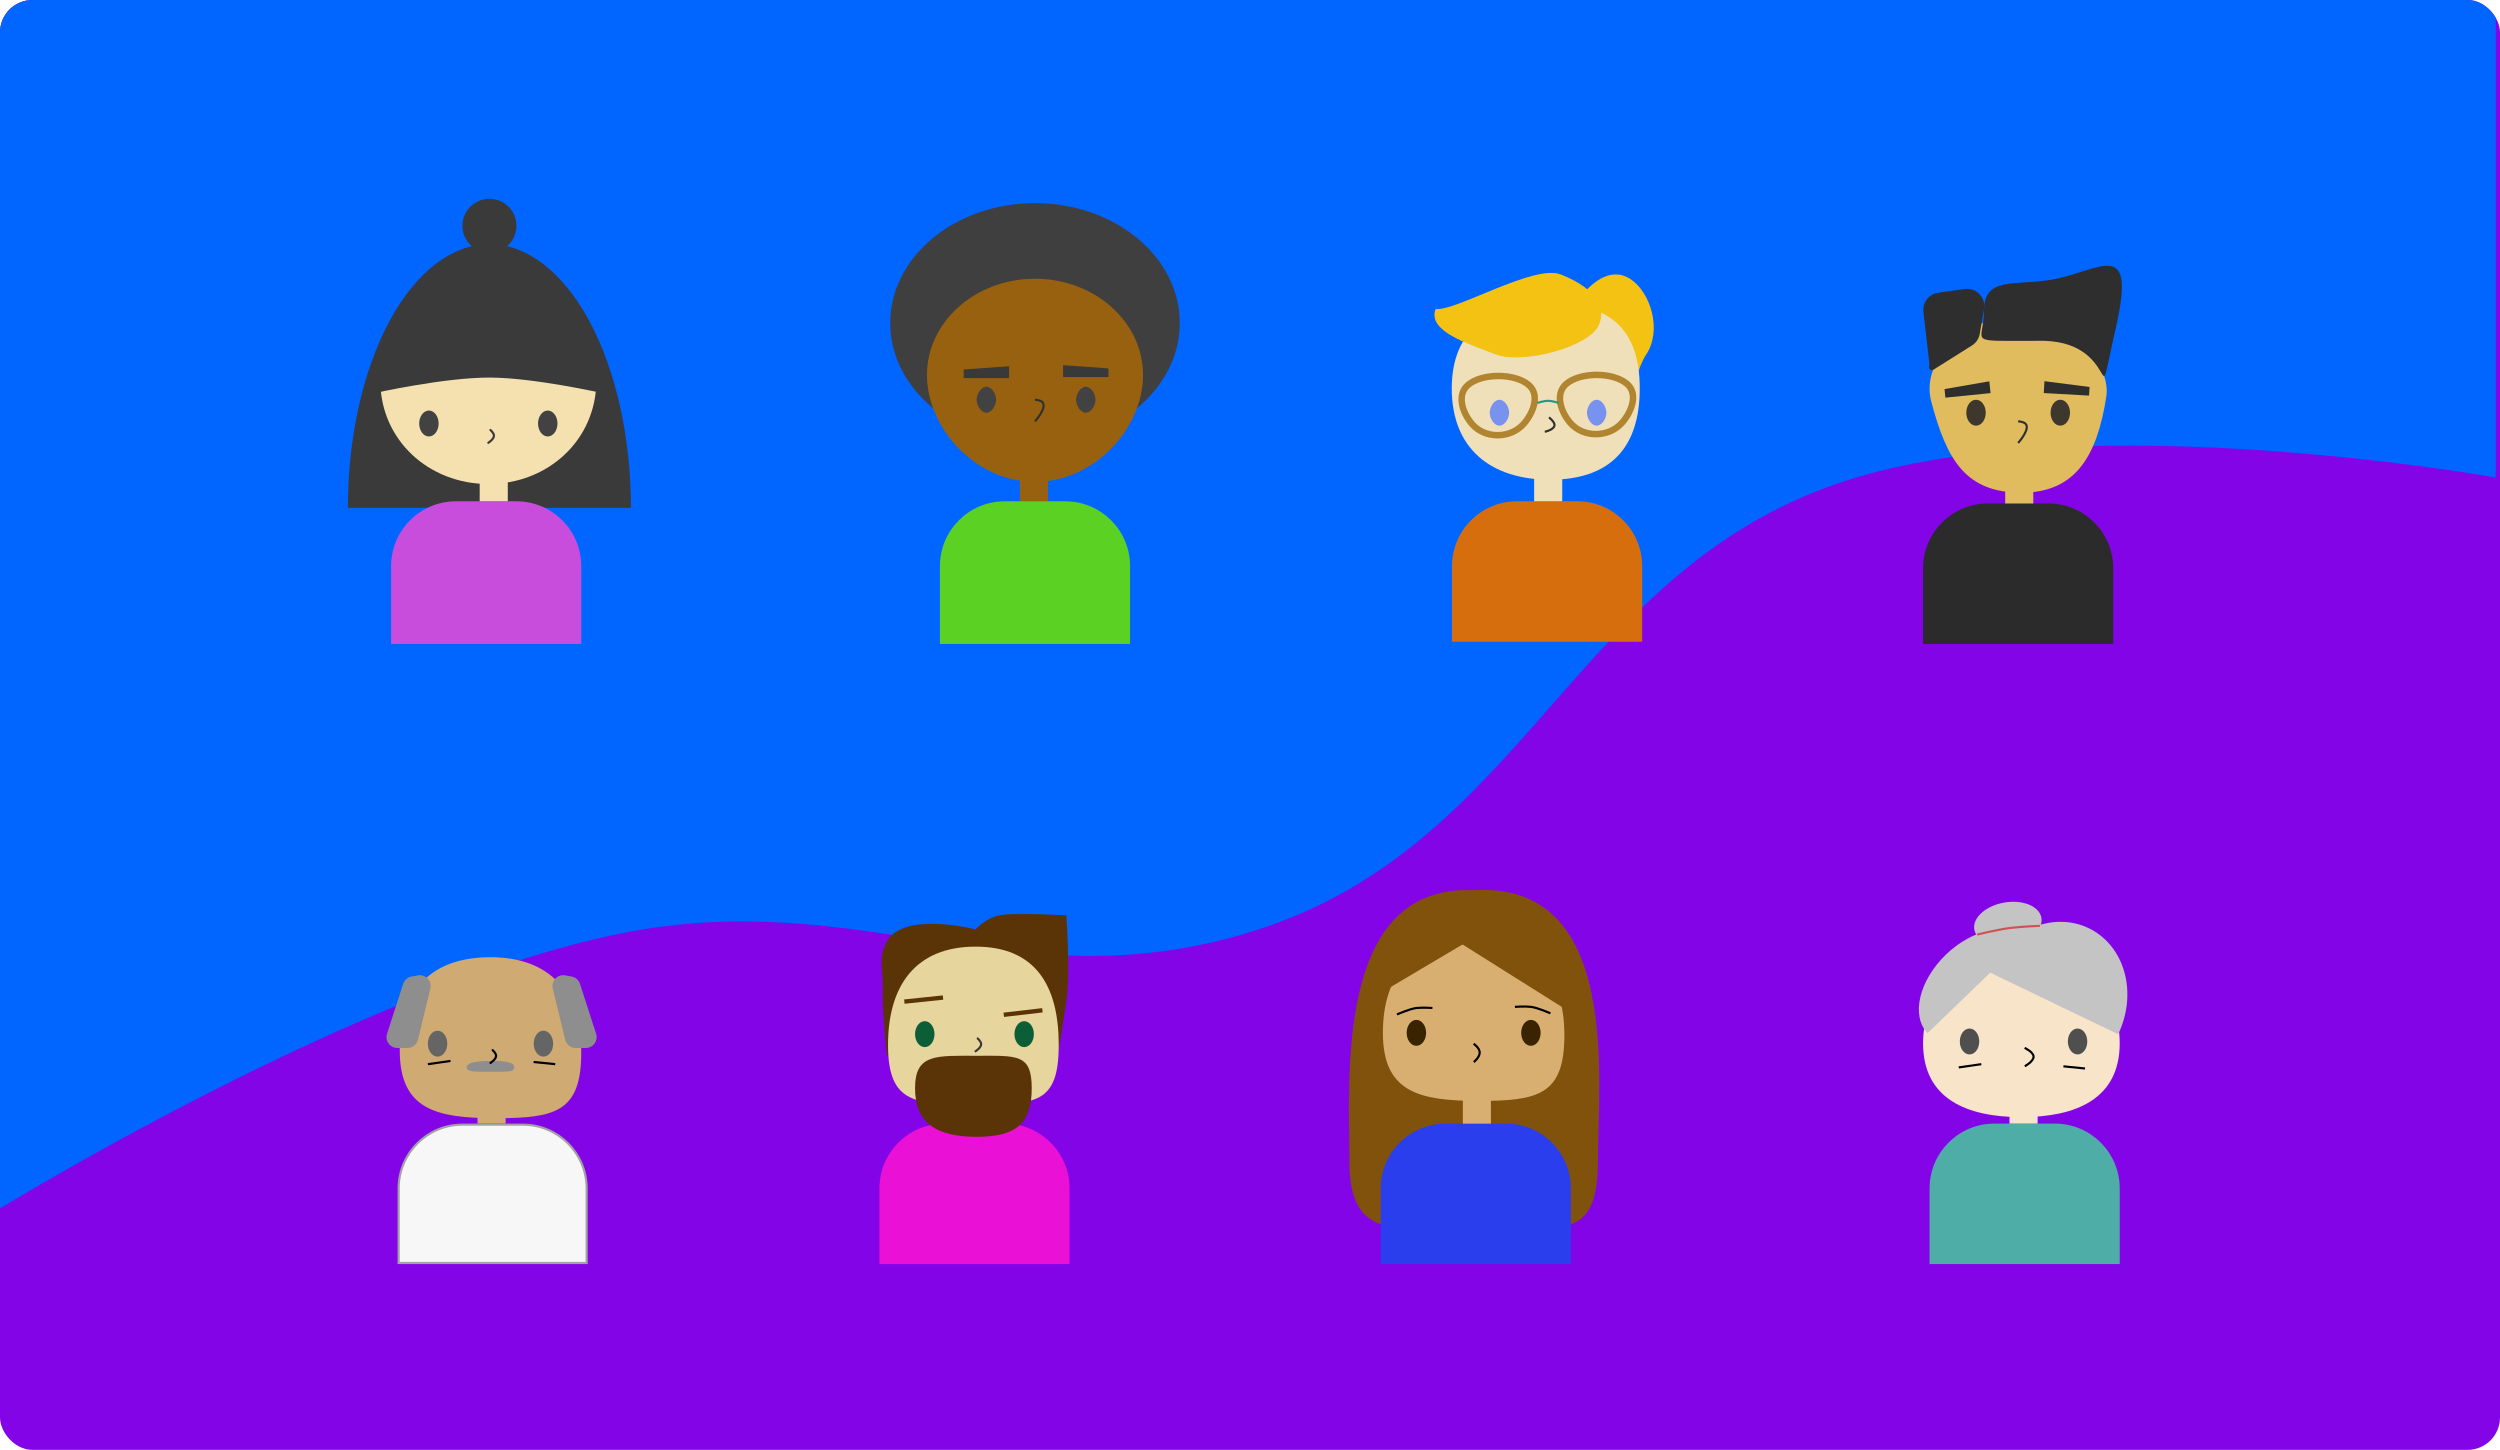 <svg width="1157" height="671" viewBox="0 0 1157 671" fill="none" xmlns="http://www.w3.org/2000/svg">
<g clip-path="url(#clip0)">
<rect width="1157" height="671" rx="15" fill="#8304E7"/>
<path d="M-2 0H1155V220.994C1155 220.994 969.709 187.743 859 220.994C727.12 260.605 708.53 392.891 576.5 432C468.193 464.082 397.969 409.615 287.25 432C166.097 456.494 -2 560.5 -2 560.5L-2 0Z" fill="#0066FF"/>
<path d="M161 235C161 218.979 162.694 203.114 165.986 188.313C169.278 173.511 174.102 160.062 180.185 148.733C186.267 137.404 193.487 128.418 201.434 122.287C209.381 116.156 217.898 113 226.5 113C235.102 113 243.619 116.156 251.566 122.287C259.513 128.418 266.733 137.404 272.815 148.733C278.898 160.062 283.722 173.511 287.014 188.313C290.306 203.114 292 218.979 292 235L226.5 235H161Z" fill="#3A3A3A"/>
<path d="M276 176C276 203.614 253.614 224 226 224C198.386 224 176 203.614 176 176C176 148.386 198.386 126 226 126C253.614 126 276 148.386 276 176Z" fill="#F4E1AF"/>
<ellipse cx="198.5" cy="196" rx="4.5" ry="6" fill="#424242"/>
<ellipse cx="253.5" cy="196" rx="4.5" ry="6" fill="#424242"/>
<path d="M173 182C173 167.481 179.611 146.301 189.501 136.034C199.391 125.768 212.805 120 226.791 120C240.778 120 254.191 125.768 264.081 136.034C273.971 146.301 279 167.481 279 182C279 182 247.376 174.827 226.791 174.745C205.594 174.66 173 182 173 182Z" fill="#3A3A3A"/>
<path d="M226.984 199C226.984 199 228.494 200.342 228.596 201.498C228.745 203.169 226 204.919 226 204.919" stroke="#383838" stroke-linecap="round"/>
<circle cx="226.5" cy="104.5" r="12.5" fill="#3A3A3A"/>
<path d="M181 262C181 245.431 194.431 232 211 232H239C255.569 232 269 245.431 269 262V298H181V262Z" fill="#C94DDD"/>
<ellipse cx="479" cy="149.5" rx="67" ry="55.5" fill="#3F3F3F"/>
<path d="M529 173.55C529 198.154 506.614 223 479 223C451.386 223 429 198.154 429 173.55C429 148.946 451.386 129 479 129C506.614 129 529 148.946 529 173.55Z" fill="#97610F"/>
<path d="M461 185C461 187.651 458.985 191 456.5 191C454.015 191 452 187.651 452 185C452 182.349 454.015 179 456.5 179C458.985 179 461 182.349 461 185Z" fill="#424242"/>
<path d="M507 185C507 187.651 504.985 191 502.5 191C500.015 191 498 187.651 498 185C498 182.349 500.015 179 502.5 179C504.985 179 507 182.349 507 185Z" fill="#424242"/>
<path d="M479 185C479 185 481.237 185.098 482.298 186C485.008 188.306 479 195 479 195" stroke="#303030"/>
<path d="M446 171L467 169.5V175H446V171Z" fill="#393939"/>
<path d="M513 170.5L492 169V174.5H513V170.5Z" fill="#393939"/>
<rect x="472" y="207" width="13" height="25" fill="#97610F"/>
<path d="M435 262C435 245.431 448.431 232 465 232H493C509.569 232 523 245.431 523 262V298H435V262Z" fill="#5BD123"/>
<path d="M728.311 141.616C720.818 152.747 746.818 192.516 743.493 200.879C752.742 207.106 754.314 175.296 761.807 164.166C769.3 153.035 763.996 135.495 754.746 129.268C745.496 123.041 735.805 130.485 728.311 141.616Z" fill="#F3C212"/>
<path d="M758.875 179.818C758.875 207.432 744.989 222 717.375 222C689.76 222 671.875 207.432 671.875 179.818C671.875 152.204 689.76 140.318 717.375 140.318C744.989 140.318 758.875 152.204 758.875 179.818Z" fill="#EFE0BA"/>
<path d="M722.334 127.023C709.855 122.093 673.319 144.406 664.437 142.953C660.34 153.323 679.458 159.023 691.937 163.953C704.417 168.884 735.97 160.563 740.067 150.192C744.164 139.822 734.814 131.953 722.334 127.023Z" fill="#F3C212"/>
<path d="M716.88 193.165C716.88 193.165 718.959 194.782 719.355 196.19C720.079 198.77 714.912 199.824 714.912 199.824" stroke="#303030"/>
<path d="M698.437 191C698.437 193.651 696.423 197 693.937 197C691.452 197 689.437 193.651 689.437 191C689.437 188.349 691.452 185 693.937 185C696.423 185 698.437 188.349 698.437 191Z" fill="#7892EF"/>
<path d="M743.437 191C743.437 193.651 741.423 197 738.937 197C736.452 197 734.437 193.651 734.437 191C734.437 188.349 736.452 185 738.937 185C741.423 185 743.437 188.349 743.437 191Z" fill="#7892EF"/>
<path d="M679.414 178.139C682.535 175.463 687.875 174 693.437 174C699 174 704.339 175.463 707.461 178.139C709.946 180.268 710.656 183.2 710.115 186.439C709.566 189.724 707.731 193.202 705.301 196.02C699.126 203.182 687.103 203.25 681.089 196.039C678.719 193.197 677.008 189.726 676.562 186.454C676.123 183.225 676.912 180.283 679.414 178.139Z" stroke="#B1852F" stroke-width="3"/>
<path d="M724.903 177.639C728.025 174.963 733.364 173.5 738.927 173.5C744.489 173.5 749.829 174.963 752.951 177.639C755.435 179.768 756.145 182.7 755.604 185.939C755.056 189.224 753.221 192.702 750.791 195.52C744.615 202.682 732.592 202.75 726.579 195.539C724.208 192.697 722.497 189.226 722.052 185.954C721.613 182.725 722.401 179.783 724.903 177.639Z" stroke="#B1852F" stroke-width="3"/>
<path d="M711.437 186.5C711.437 186.5 714.446 185.5 716.437 185.5C718.429 185.5 721.437 186.5 721.437 186.5" stroke="#2A967C"/>
<path d="M672 262C672 245.431 685.431 232 702 232H730C746.569 232 760 245.431 760 262V297H672V262Z" fill="#D76E0E"/>
<rect x="710" y="207" width="13" height="25" fill="#EFE0BA"/>
<path d="M974.781 183.646C970.637 210.249 961.073 228 935.644 228C910.215 228 901.111 213.763 893.744 185.654C888.679 166.329 910.215 146 935.644 146C961.073 146 977.083 170.595 974.781 183.646Z" fill="#E1BC5E"/>
<path d="M909.233 133.758C914.61 133.007 919.157 137.716 918.22 143.063L916.198 154.596C915.818 156.764 914.539 158.669 912.677 159.842L894.847 171.076C893.691 171.804 892.292 170.593 892.847 169.345V169.345C892.947 169.119 892.985 168.87 892.957 168.625L890.148 144.31C889.65 139.994 892.686 136.07 896.989 135.469L909.233 133.758Z" fill="#2E2E2E"/>
<path d="M934 195C934 195 936.237 195.098 937.298 196C940.008 198.306 934 205 934 205" stroke="#303030"/>
<path d="M979.207 151.714C968.442 198.905 983.244 156.251 942.426 157.736C908.823 157.736 918.205 159.205 918.205 143.685C918.205 128.165 931.815 132.159 948.257 129.634C971.133 126.121 989.136 108.19 979.207 151.714Z" fill="#2E2E2E"/>
<path d="M899.928 180.058L920.672 176.463L921.223 181.935L900.328 184.037L899.928 180.058Z" fill="#2E2E2E"/>
<path d="M967.054 179.094L946.172 176.412L945.862 181.903L966.828 183.088L967.054 179.094Z" fill="#2E2E2E"/>
<ellipse cx="953.5" cy="191" rx="4.5" ry="6" fill="#3E372D"/>
<ellipse cx="914.5" cy="191" rx="4.5" ry="6" fill="#3E372D"/>
<path d="M890 263C890 246.431 903.431 233 920 233H948C964.569 233 978 246.431 978 263V298H890V263Z" fill="#2B2B2B"/>
<rect x="928" y="208" width="13" height="25" fill="#E1BC5E"/>
<path d="M981 482.821C981 508.679 960.629 517 935.5 517C910.371 517 890 508.679 890 482.821C890 456.962 910.371 436 935.5 436C960.629 436 981 456.962 981 482.821Z" fill="#F8E5C9"/>
<path d="M892.07 478.152C888.338 474.286 887.137 468.284 888.731 461.465C890.325 454.645 894.584 447.568 900.569 441.789C906.555 436.01 913.778 432.003 920.649 430.65C927.52 429.297 933.477 430.709 937.208 434.574L914.639 456.363L892.07 478.152Z" fill="#C4C4C4"/>
<ellipse cx="929.233" cy="427.482" rx="15.761" ry="9.918" transform="rotate(170.093 929.233 427.482)" fill="#C4C4C4"/>
<path d="M980.273 478.662C984.685 469.505 985.731 459.188 983.18 449.981C980.629 440.774 974.691 433.431 966.672 429.567C958.653 425.704 949.209 425.636 940.419 429.38C931.629 433.123 924.212 440.37 919.801 449.527L950.037 464.095L980.273 478.662Z" fill="#C4C4C4"/>
<path d="M906.5 494L916.945 492.503" stroke="black"/>
<path d="M937.083 493.46C937.083 493.46 941.32 491.167 941.132 488.892C940.958 486.784 937.008 484.965 937.008 484.965" stroke="black"/>
<line x1="964.95" y1="494.498" x2="954.95" y2="493.497" stroke="black"/>
<path d="M944.068 428.495C944.068 428.495 935.46 428.774 930 429.5C924.105 430.284 915.068 432.495 915.068 432.495" stroke="#CE5353"/>
<ellipse cx="911.5" cy="482" rx="4.5" ry="6" fill="#4F4F4F"/>
<ellipse cx="961.5" cy="482" rx="4.5" ry="6" fill="#4F4F4F"/>
<path d="M893 550C893 533.431 906.431 520 923 520H951C967.569 520 981 533.431 981 550V585H893V550Z" fill="#4EADA7"/>
<rect x="930" y="495" width="13" height="25" fill="#F8E5C9"/>
<path d="M739.501 537.5C739.501 575.312 721.78 568.196 684.501 568.196C647.222 568.196 624.501 575.312 624.501 537.5C624.501 499.688 617.501 409.5 681.501 412C750.501 407.5 739.501 499.688 739.501 537.5Z" fill="#81520C"/>
<path d="M724.001 479C724.001 506.614 712.115 509.5 684.501 509.5C656.887 509.5 640.001 505.614 640.001 478C640.001 450.386 654.387 435 682.001 435C709.615 435 724.001 451.386 724.001 479Z" fill="#D8AF71"/>
<ellipse cx="708.501" cy="478" rx="4.5" ry="6" fill="#3A2300"/>
<ellipse cx="655.501" cy="478" rx="4.5" ry="6" fill="#3A2300"/>
<path d="M682.076 491.531C682.076 491.531 684.935 489.25 684.801 486.974C684.677 484.866 682.001 483.036 682.001 483.036" stroke="black"/>
<path d="M631.762 463.813L663.522 416.999L680.43 434.975L631.762 463.813Z" fill="#81520C"/>
<path d="M736.526 474.628L711.501 424.5L669.859 432.696L736.526 474.628Z" fill="#81520C"/>
<path d="M646.501 469.5C646.501 469.5 652.411 466.875 655.501 466.504C658.39 466.158 662.935 466.504 662.935 466.504" stroke="black"/>
<path d="M717.54 468.97C717.54 468.97 711.631 466.345 708.54 465.975C705.651 465.628 701.106 465.975 701.106 465.975" stroke="black"/>
<path d="M639 550C639 533.431 652.431 520 669 520H697C713.569 520 727 533.431 727 550V585H639V550Z" fill="#2B3EEE"/>
<path d="M407 550C407 533.431 420.431 520 437 520H465C481.569 520 495 533.431 495 550V585H407V550Z" fill="#EB10D5"/>
<path d="M410.483 435.602C418.511 421.583 451.483 430.102 451.483 430.102C451.483 430.102 455.983 424.956 462.483 423.602C468.983 422.248 493.483 423.602 493.483 423.602C493.483 423.602 495.483 450.102 493.483 463.602C491.483 477.102 489.483 488.602 489.483 488.602H410.483C410.483 488.602 408.121 469.423 408.483 457.102C408.731 448.673 406.292 442.919 410.483 435.602Z" fill="#5A3407"/>
<path d="M489.983 483.602C489.983 511.216 479.097 511.102 451.483 511.102C423.869 511.102 410.983 511.216 410.983 483.602C410.983 455.988 423.869 438.102 451.483 438.102C479.097 438.102 489.983 455.988 489.983 483.602Z" fill="#E6D59C"/>
<path d="M452.468 480.602C452.468 480.602 453.977 481.944 454.079 483.1C454.228 484.771 451.483 486.521 451.483 486.521" stroke="#383838" stroke-linecap="round"/>
<path d="M477.483 503.615C477.483 519.631 470.761 526.115 451.983 526.115C433.205 526.115 423.483 519.631 423.483 503.615C423.483 487.599 433.205 488.615 451.983 488.615C470.761 488.615 477.483 487.599 477.483 503.615Z" fill="#5A3407"/>
<ellipse cx="427.983" cy="478.602" rx="4.5" ry="6" fill="#0C5E36"/>
<ellipse cx="473.983" cy="478.602" rx="4.5" ry="6" fill="#0C5E36"/>
<path d="M418.428 462.548L427.378 461.607L436.329 460.667L436.538 462.656L418.637 464.537L418.428 462.548Z" fill="#5A3407"/>
<rect x="464.428" y="468.65" width="18" height="2" transform="rotate(-6.647 464.428 468.65)" fill="#5A3407"/>
<rect x="219" y="533" width="13" height="25" fill="#CFAA72"/>
<path d="M184.5 550C184.5 533.708 197.708 520.5 214 520.5H242C258.292 520.5 271.5 533.708 271.5 550V584.5H184.5V550Z" fill="#F7F7F7" stroke="#A2A2A2"/>
<path d="M269 487C269 514.614 257.114 517.5 229.5 517.5C201.886 517.5 185 513.614 185 486C185 458.386 199.386 443 227 443C254.614 443 269 459.386 269 487Z" fill="#CFAA72"/>
<path d="M199.178 457.502C200.034 453.98 196.973 450.746 193.409 451.406L190.431 451.957C188.625 452.292 187.148 453.589 186.584 455.336L179.112 478.463C178.069 481.692 180.477 485 183.87 485H188.569C190.876 485 192.883 483.422 193.428 481.18L199.178 457.502Z" fill="#8E8E8E"/>
<path d="M255.822 457.502C254.966 453.98 258.027 450.746 261.591 451.406L264.569 451.957C266.375 452.292 267.852 453.589 268.416 455.336L275.888 478.463C276.931 481.692 274.523 485 271.13 485H266.431C264.124 485 262.117 483.422 261.572 481.18L255.822 457.502Z" fill="#8E8E8E"/>
<path d="M198.037 492.497L208.482 491" stroke="black"/>
<line x1="256.95" y1="492.498" x2="246.95" y2="491.498" stroke="black"/>
<ellipse cx="202.5" cy="483" rx="4.5" ry="6" fill="#656565"/>
<ellipse cx="251.5" cy="483" rx="4.5" ry="6" fill="#656565"/>
<path d="M238 493.999C238 491.864 235.261 491 227.611 491C219.961 491 216 491.864 216 493.999C216 496.134 219.961 495.998 227.611 495.998C235.261 495.998 238 496.134 238 493.999Z" fill="#8E8E8E"/>
<path d="M227.984 486C227.984 486 229.494 487.342 229.596 488.498C229.745 490.169 227 491.919 227 491.919" stroke="black" stroke-linecap="round"/>
<rect x="221" y="502" width="13" height="18" fill="#CFAA72"/>
<rect x="677" y="495" width="13" height="25" fill="#D8AF71"/>
<rect x="222" y="207" width="13" height="25" fill="#F4E1AF"/>
</g>
<defs>
<clipPath id="clip0">
<rect width="1157" height="671" rx="15" fill="white"/>
</clipPath>
</defs>
</svg>
